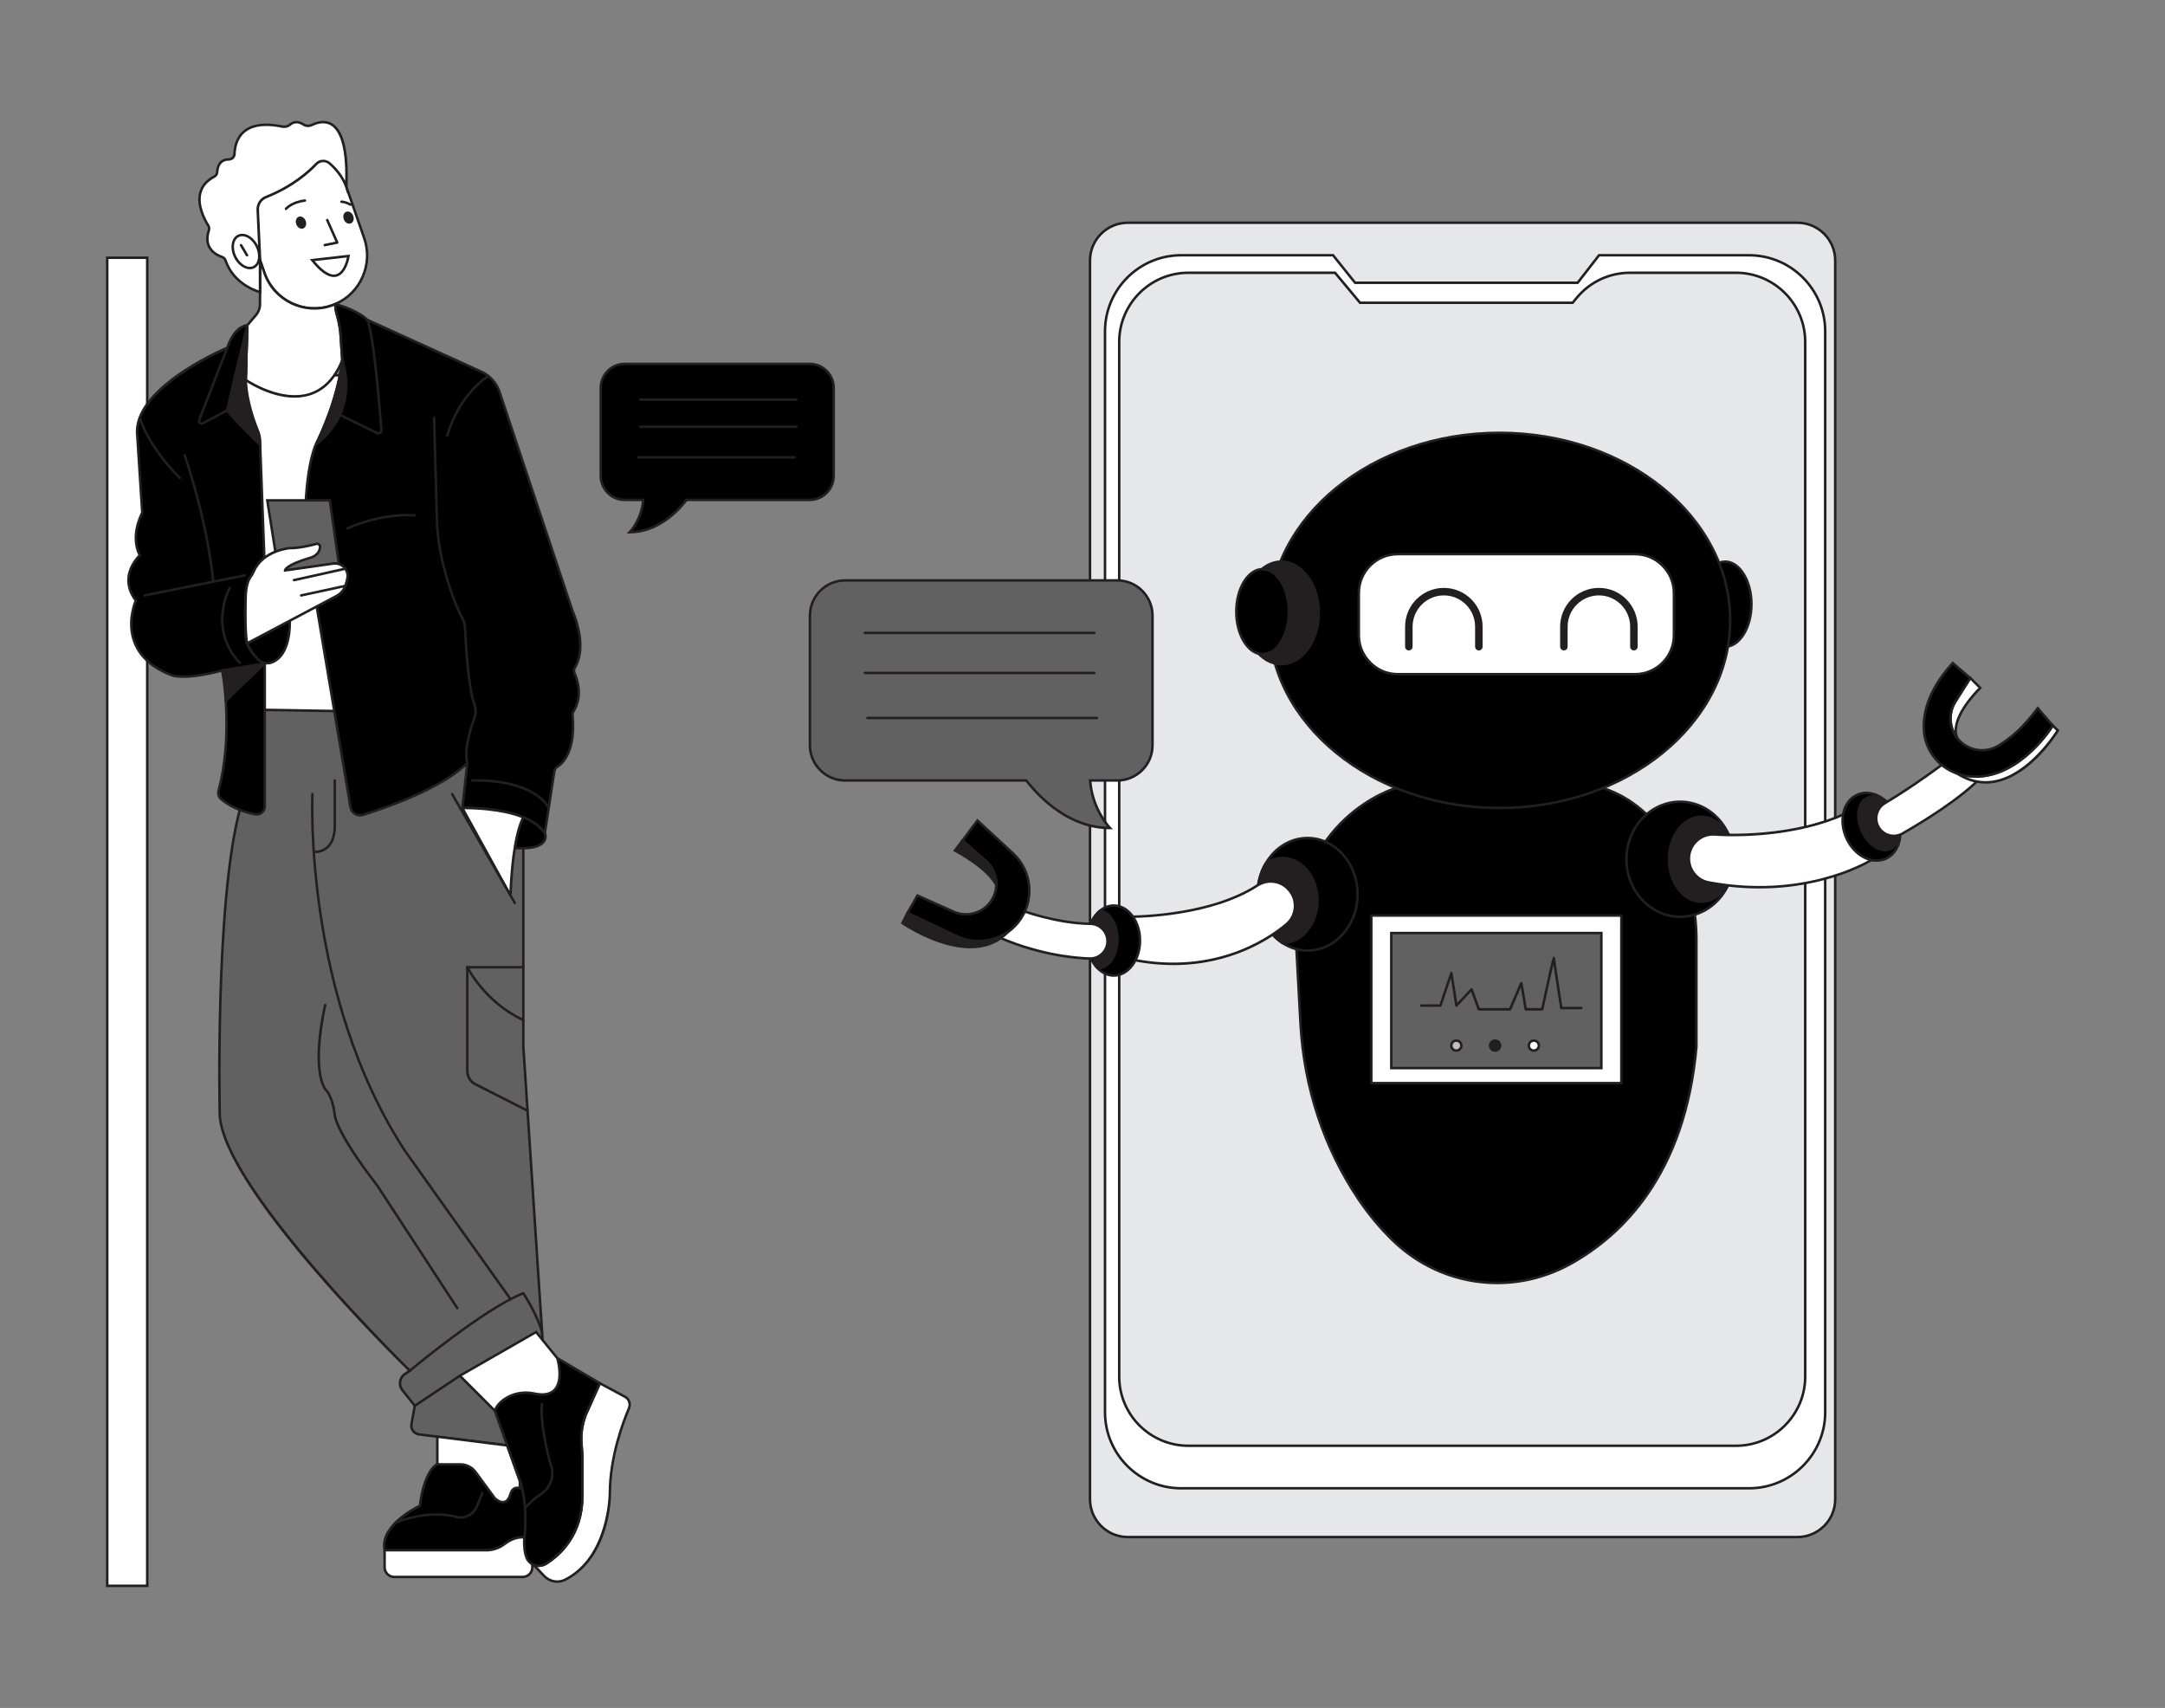 <?xml version="1.0" encoding="UTF-8"?>
<svg xmlns="http://www.w3.org/2000/svg" id="a" width="865.76" height="682.89" viewBox="0 0 865.76 682.89">
	<rect x="0" y="0" width="865.76" height="682.89" fill="#808080" stroke="none"/>
	<g>
		<g>
			<g>
				<rect x="42.88" y="103.06" width="16" height="531" fill="#fff"></rect>
				<path d="M59.38,634.56h-17V102.56h17V634.56Zm-16-1h15V103.56h-15V633.56Z" fill="#231f20"></path>
			</g>
			<g>
				<polygon points="152.88 288.06 96.88 288.06 84.88 150.06 152.88 150.06 152.88 288.06"
				         fill="#fff"></polygon>
				<path d="M153.38,288.56h-56.96l-.04-.46-12.05-138.54h69.04v139Zm-56.04-1h55.04V150.56H85.43l11.91,137Z"
				      fill="#231f20"></path>
			</g>
			<g>
				<path d="M153.8,619.83v6.82c0,2.14,1.73,3.87,3.87,3.87h51.34c2.14,0,3.87-1.73,3.87-3.87v-13.58l-14-2-38,3-7.08,5.77Z"
				      fill="#fff"></path>
				<path d="M209.01,631.02h-51.34c-2.41,0-4.37-1.96-4.37-4.37v-7.05l7.39-6.02,38.21-3.02,14.48,2.07v14.02c0,2.41-1.96,4.37-4.37,4.37Zm-54.71-10.95v6.58c0,1.86,1.51,3.37,3.37,3.37h51.34c1.86,0,3.37-1.51,3.37-3.37v-13.15l-13.52-1.93-37.79,2.98-6.78,5.52Z"
				      fill="#231f20"></path>
			</g>
			<g>
				<path d="M174.88,585.49s-5,1.57-7,16.57c0,0-16.16,7.54-14.08,17.77h40.51c2.7,0,5.32-.87,7.46-2.51,1.88-1.44,4.65-2.92,7.93-2.69l2.18-17.56v-5.33s-8.9-3.75-9.95-4.21c-1.05-.46-17.05-8.01-18.05-8.23-1-.23-9,6.21-9,6.21Z"
				      fill="#000000"></path>
				<path d="M194.31,620.33h-40.92l-.08-.4c-2.02-9.91,11.98-17.16,14.11-18.2,1.91-13.92,6.45-16.36,7.21-16.67,3.73-2.99,8.32-6.49,9.36-6.25,.65,.15,6.1,2.66,14.68,6.66,1.84,.86,3.18,1.48,3.46,1.6,1.05,.46,9.94,4.21,9.94,4.21l.31,.13v5.67l-2.24,18.1-.47-.03c-3.19-.22-5.89,1.28-7.59,2.59-2.2,1.69-4.96,2.61-7.77,2.61Zm-40.09-1h40.09c2.59,0,5.13-.85,7.16-2.41,1.76-1.35,4.5-2.9,7.8-2.82l2.12-17.1v-4.94c-1.58-.66-8.72-3.67-9.65-4.08-.28-.12-1.63-.75-3.48-1.61-4.46-2.08-13.75-6.41-14.48-6.59-.68,.07-4.91,3.16-8.58,6.11l-.16,.09c-.1,.04-4.76,1.88-6.66,16.16l-.04,.27-.25,.12c-.16,.07-15.35,7.29-13.88,16.82Z"
				      fill="#231f20"></path>
			</g>
			<path d="M158.24,609.27c-.19,0-.38-.11-.46-.3-.11-.25,0-.55,.26-.66,.13-.05,12.85-5.44,24.58-2.28,3.08,.83,6.34-.83,7.59-3.85l2.2-5.32c.11-.26,.4-.38,.65-.27,.25,.11,.38,.4,.27,.65l-2.2,5.32c-1.45,3.49-5.22,5.39-8.78,4.43-11.39-3.07-23.8,2.17-23.93,2.23-.06,.03-.13,.04-.2,.04Z"
			      fill="#231f20"></path>
			<g>
				<path d="M95.88,283.65l83,1.41,30.39,37.89v95.38l10.61,161.74-52.28-6.54c-2.02-.25-3.41-2.15-3.05-4.15l1.33-7.32-4.94-6.18c-1.64-2.05-1.17-5.08,1.01-6.54l1.93-1.29s-74-72-76-102c0,0-2-84.47,8-122.23v-40.18Z"
				      fill="#616161"></path>
				<path d="M220.42,580.63l-52.89-6.61c-1.11-.14-2.09-.71-2.76-1.62-.67-.9-.92-2.01-.72-3.12l1.29-7.09-4.8-6c-.87-1.09-1.25-2.5-1.03-3.88,.21-1.38,1-2.61,2.16-3.38l1.42-.94c-6.72-6.58-73.78-72.92-75.71-101.89-.02-.87-1.89-84.9,8-122.33v-40.62l83.74,1.42,.15,.18,30.5,38.02v95.55l10.65,162.31ZM96.38,284.16l-.02,39.8c-9.87,37.26-8,121.25-7.98,122.09,1.96,29.45,75.11,100.93,75.85,101.65l.44,.43-2.44,1.63c-.94,.63-1.55,1.59-1.73,2.71-.17,1.12,.12,2.22,.83,3.1l5.08,6.36-1.37,7.54c-.15,.83,.04,1.66,.54,2.34,.5,.68,1.24,1.11,2.07,1.22l51.69,6.46-10.57-161.13v-95.23s-30.14-37.57-30.14-37.57l-82.26-1.4Z"
				      fill="#231f20"></path>
			</g>
			<path d="M163.88,548.56c-.14,0-.28-.06-.38-.18-.18-.21-.15-.53,.06-.7,.3-.25,30.03-25.07,45.53-31.06,.21-.08,.46,0,.59,.19,.05,.08,5.45,8.15,7.56,15.63,.08,.27-.08,.54-.35,.62-.26,.08-.54-.08-.62-.35-1.83-6.47-6.18-13.42-7.21-15.01-15.45,6.18-44.58,30.49-44.88,30.74-.09,.08-.21,.12-.32,.12Z"
			      fill="#231f20"></path>
			<g>
				<path d="M249.9,558.46c1.65,.89,2.35,2.89,1.61,4.61-2.52,5.9-7.64,19.66-7.64,33.99,0,.19-.03,25.43-17.83,34.53-2.82,1.44-6.26,.84-8.44-1.46l-4.26-4.5c1.57,.65,3.46,.56,5.04-.43,5.24-3.3,14.49-11.37,14.49-27.14v-14.12c0-2.03-.13-4.07-.32-6.09-.28-2.93-.28-8.36,2.39-13.79l4.93-11,10.02,5.4Z"
				      fill="#fff"></path>
				<path d="M222.83,632.87c-2.06,0-4.1-.83-5.58-2.39l-5.88-6.2,2.17,.9c1.49,.62,3.21,.47,4.58-.39,5.32-3.35,14.26-11.28,14.26-26.72v-14.12c0-1.83-.1-3.8-.32-6.04-.27-2.85-.31-8.46,2.44-14.06l5.14-11.48,10.5,5.65c1.89,1.02,2.68,3.27,1.83,5.25-2.28,5.35-7.59,19.36-7.59,33.79,0,1.05-.21,25.82-18.1,34.98-1.09,.56-2.27,.83-3.45,.83Zm-7.95-6.34l3.1,3.27c2.02,2.13,5.25,2.69,7.85,1.36,17.35-8.88,17.56-33.83,17.56-34.09,0-14.62,5.37-28.78,7.67-34.19,.64-1.5,.04-3.21-1.39-3.98l-9.55-5.14-4.71,10.51c-2.65,5.4-2.61,10.8-2.35,13.54,.22,2.27,.32,4.28,.32,6.14v14.12c0,15.91-9.22,24.1-14.72,27.56-1.14,.71-2.47,1.02-3.78,.9Z"
				      fill="#231f20"></path>
			</g>
			<path d="M204.16,519.95c-.16,0-.31-.07-.41-.21l-42.28-59.39c-40.63-62.43-37.06-142.09-37.02-142.89,.01-.28,.23-.49,.52-.47,.28,.01,.49,.25,.47,.52-.04,.79-3.59,80.14,36.85,142.27l42.27,59.37c.16,.23,.11,.54-.12,.7-.09,.06-.19,.09-.29,.09Z"
			      fill="#231f20"></path>
			<path d="M126.4,341.07c-.11,0-.17,0-.19,0-.28-.02-.48-.25-.47-.53,.02-.27,.25-.49,.53-.47,.03,0,2.42,.12,4.39-1.74,1.8-1.7,2.72-4.48,2.72-8.26v-18.03c0-.28,.22-.5,.5-.5s.5,.22,.5,.5v18.03c0,4.08-1.03,7.11-3.05,9.01-1.98,1.85-4.26,2-4.94,2Z"
			      fill="#231f20"></path>
			<path d="M210.88,444.56c-.08,0-.15-.02-.23-.05l-20.77-10.56c-2.16-1.1-3.5-3.29-3.5-5.71v-41.53c0-.28,.22-.5,.5-.5h22.39c.28,0,.5,.22,.5,.5s-.22,.5-.5,.5h-21.89v41.03c0,2.05,1.13,3.89,2.96,4.82l20.77,10.56c.25,.13,.34,.43,.22,.67-.09,.17-.26,.27-.45,.27Z"
			      fill="#231f20"></path>
			<path d="M209.27,408.35c-.07,0-.14-.01-.21-.05-15.59-7.21-22.56-21.24-22.63-21.38-.12-.25-.02-.55,.23-.67,.25-.12,.55-.02,.67,.23,.07,.14,6.9,13.86,22.15,20.91,.25,.12,.36,.41,.24,.66-.08,.18-.27,.29-.45,.29Z"
			      fill="#231f20"></path>
			<path d="M182.88,523.56c-.16,0-.32-.08-.42-.23l-32-49c-16.89-21.85-17.08-28.23-17.08-28.49-.95-7.77-3.59-9.86-3.62-9.89-.05-.04-.09-.09-.13-.14-5.86-9.57-.3-33.1-.06-34.09,.07-.27,.32-.44,.6-.37,.27,.06,.43,.33,.37,.6-.06,.24-5.68,24-.1,33.26,.51,.43,3.01,2.93,3.94,10.56,0,.12,.34,6.54,16.9,27.97l32.02,49.03c.15,.23,.09,.54-.15,.69-.08,.06-.18,.08-.27,.08Z"
			      fill="#231f20"></path>
			<path d="M165.88,562.56c-.16,0-.32-.08-.42-.22-.15-.23-.09-.54,.14-.69l18-12c.23-.15,.54-.09,.69,.14,.15,.23,.09,.54-.14,.69l-18,12c-.08,.06-.18,.08-.28,.08Z"
			      fill="#231f20"></path>
			<g>
				<path d="M174.88,574.44v11.06h9.18c2.42,0,4.7,1.15,6.13,3.1l7.68,10.47s4.56,4.45,6.28-1.77c0,0,.72-3.23,3.72-2.23v-3l-5.05-14.13-27.95-3.49Z"
				      fill="#fff"></path>
				<path d="M201.11,601.1c-1.83,0-3.5-1.61-3.58-1.68l-7.74-10.53c-1.33-1.82-3.47-2.9-5.73-2.9h-9.68v-12.12l28.82,3.6,5.18,14.59v3.69l-.66-.22c-.72-.24-1.34-.22-1.84,.06-.93,.52-1.23,1.79-1.24,1.8-.57,2.06-1.5,3.26-2.78,3.61-.25,.07-.51,.1-.76,.1Zm-2.83-2.34s1.8,1.69,3.33,1.27c.91-.25,1.6-1.22,2.07-2.88,0-.04,.39-1.68,1.71-2.42,.59-.33,1.26-.44,2-.31v-2.27l-4.91-13.76-27.09-3.39v9.99h8.68c2.57,0,5.01,1.24,6.53,3.31l7.68,10.46h0Z"
				      fill="#231f20"></path>
			</g>
			<g>
				<path d="M134.1,121.57c-.48,.22-.97,.41-1.47,.58-11.02,3.82-23.05-2.01-26.88-13.03l-1.77-5.1-3.68-10.57-1.74-5.01c-3.83-11.02,2-23.06,13.02-26.89,2.29-.8,4.63-1.18,6.93-1.18,8.75,0,16.93,5.48,19.96,14.21l7.19,20.68c3.66,10.52-1.5,21.97-11.56,26.31Z"
				      fill="#fff"></path>
				<path d="M125.73,123.82c-8.96,0-17.35-5.61-20.46-14.53l-7.19-20.68c-3.91-11.26,2.06-23.61,13.33-27.53,2.29-.8,4.68-1.21,7.09-1.21,9.2,0,17.41,5.85,20.43,14.55l7.19,20.68c3.7,10.64-1.49,22.47-11.83,26.93-.47,.22-.97,.41-1.51,.6-2.33,.81-4.72,1.19-7.06,1.19Zm-7.22-62.95c-2.3,0-4.58,.39-6.77,1.15-10.74,3.73-16.45,15.51-12.71,26.25l7.19,20.68c3.73,10.74,15.51,16.45,26.24,12.72,.52-.18,.98-.36,1.43-.56h0c9.86-4.26,14.82-15.54,11.29-25.69l-7.19-20.68c-2.88-8.3-10.71-13.87-19.49-13.87Z"
				      fill="#231f20"></path>
			</g>
			<g>
				<path d="M136.88,144.06c-11,27-38.62,7.84-38.62,7.84l.62-21.84,3.45-4.04c1.06-1.24,1.65-2.83,1.65-4.46v-17.53l1.77,5.1c3.83,11.02,15.86,16.85,26.88,13.03,.5-.17,.99-.36,1.47-.58,.1,1.97,.45,3.65,.82,4.92,.65,2.23,1.09,4.51,1.25,6.83l.72,10.74Z"
				      fill="#fff"></path>
				<path d="M117.79,159.01c-10.03,0-19.35-6.37-19.82-6.69l-.22-.15,.63-22.29,3.57-4.18c.98-1.15,1.53-2.62,1.53-4.14v-20.5l2.74,7.9c3.73,10.74,15.51,16.45,26.24,12.72,.52-.18,.98-.36,1.43-.56l.67-.31,.04,.74c.08,1.64,.35,3.25,.8,4.8,.7,2.43,1.12,4.7,1.27,6.93l.72,10.86-.04,.11c-3.04,7.46-7.63,12.14-13.64,13.93-1.96,.58-3.95,.83-5.91,.83Zm-19.02-7.37c1.79,1.17,13.98,8.76,24.65,5.58,5.68-1.69,10.03-6.14,12.95-13.24l-.71-10.63c-.14-2.16-.55-4.36-1.23-6.72-.41-1.4-.67-2.85-.79-4.32-.27,.11-.56,.21-.86,.32-11.26,3.9-23.6-2.08-27.51-13.34l-.8-2.3v14.57c0,1.75-.63,3.46-1.77,4.79l-3.34,3.91-.61,21.39Z"
				      fill="#231f20"></path>
			</g>
			<g>
				<path d="M98.88,130.06s-5,0-8,9c0,0-38,16-36,35l2,31s-5,9-1,17c0,0-9.1,8.15-1.55,18.07,0,0-9.45,20.93,14.55,29.93,0,0,5,2,20-2,0,0,4.75,24.7-1.49,48.18-.31,1.18,.04,2.45,.98,3.23,2.16,1.81,6.69,4.86,13.84,6.13,1.92,.34,3.67-1.16,3.67-3.11v-57.21s-8.24-4.07-7.62-12.64c0,0-1.38-20.57,2.62-22.57l5-2-1.88-50.79c-.07-2.02-.53-4-1.33-5.85-1.78-4.15-4.86-12.47-4.41-19.52l.62-21.84Z"
				      fill="#000000"></path>
				<path d="M102.75,326.15c-.21,0-.42-.02-.63-.06-7.31-1.3-11.95-4.47-14.07-6.24-1.06-.89-1.51-2.36-1.14-3.74,5.64-21.22,2.21-43.72,1.58-47.43-14.58,3.81-19.58,1.92-19.79,1.84-7.66-2.87-12.76-7.26-15.16-13.03-3.29-7.9-.42-15.72,.22-17.3-6.68-9.06,.04-16.74,1.52-18.25-3.58-7.62,.48-15.83,1.1-17.01l-1.99-30.86c-1.96-18.6,32.75-33.97,36.1-35.4,3.09-9.02,8.19-9.13,8.4-9.13h.51l-.63,22.35c-.44,6.92,2.55,15.07,4.37,19.31,.83,1.94,1.29,3.97,1.37,6.03l1.89,51.14-5.33,2.13c-2.68,1.34-2.85,13.94-2.31,22.07-.59,8.2,7.26,12.19,7.34,12.23l.28,.14v57.52c0,1.09-.48,2.11-1.31,2.81-.66,.55-1.48,.85-2.32,.85Zm-13.48-58.71l.1,.53c.05,.25,4.7,25.09-1.5,48.4-.27,1.01,.05,2.08,.82,2.72,2.04,1.71,6.52,4.76,13.6,6.02,.75,.13,1.53-.07,2.13-.57,.61-.51,.96-1.25,.96-2.04v-56.91c-1.47-.83-8.19-5.09-7.62-12.98-.14-2.07-1.28-20.89,2.9-22.98l4.71-1.89-1.87-50.44c-.07-1.94-.5-3.85-1.29-5.67-1.85-4.32-4.9-12.64-4.45-19.75l.6-21.23c-1.3,.31-4.74,1.76-7.01,8.58l-.07,.21-.21,.09c-.38,.16-37.64,16.07-35.7,34.49l2.01,31.17-.07,.13c-.05,.09-4.82,8.87-.99,16.53l.17,.34-.28,.25c-.36,.32-8.66,7.96-1.49,17.4l.18,.24-.12,.27c-.04,.08-3.76,8.54-.33,16.79,2.29,5.5,7.2,9.69,14.6,12.47,.06,.02,5.12,1.87,19.7-2.01l.52-.14Z"
				      fill="#231f20"></path>
			</g>
			<g>
				<path d="M98.88,130.23s-.03-.03-.03,0c-.59,2.43-7.96,32.89-7.96,33.85s13.1,13.79,13.1,13.79l-.05-1.97c-.03-1.14-.26-2.28-.7-3.33-1.42-3.44-4.67-12.19-4.97-20.65l.62-21.68Z"
				      fill="#231f20"></path>
				<path d="M104.51,179.07l-.88-.86c-6.04-5.9-13.25-13.14-13.25-14.14s6.1-26.24,7.98-33.96l.1-.43,.9,.09,.02,.48-.62,21.68c.29,8.36,3.55,17.08,4.93,20.44,.46,1.11,.71,2.29,.74,3.51l.08,3.2Zm-13.12-15.05c.53,1.1,7.31,7.95,12.06,12.61l-.02-.73c-.03-1.1-.25-2.16-.66-3.16-1.41-3.41-4.71-12.27-5.01-20.82l.49-17.11c-2.76,11.45-6.67,27.78-6.86,29.2Z"
				      fill="#231f20"></path>
			</g>
			<path d="M80.65,169.84c-.38,0-.75-.14-1.04-.4-.5-.44-.66-1.13-.42-1.75l11.23-28.81c.1-.26,.39-.39,.65-.28,.26,.1,.38,.39,.28,.65l-11.23,28.81c-.13,.35,.08,.58,.15,.64,.07,.06,.32,.25,.65,.08l9.72-5.15c.24-.13,.55-.04,.68,.21,.13,.24,.04,.55-.21,.68l-9.72,5.15c-.24,.12-.49,.19-.74,.19Z"
			      fill="#231f20"></path>
			<path d="M71.88,191.56c-.13,0-.26-.05-.35-.15-12.94-12.94-16.1-24.11-16.13-24.22-.07-.27,.08-.54,.35-.61,.27-.07,.54,.08,.61,.35,.03,.11,3.13,11.04,15.87,23.78,.2,.2,.2,.51,0,.71-.1,.1-.23,.15-.35,.15Z"
			      fill="#231f20"></path>
			<path d="M85.23,232.45c-.25,0-.47-.19-.5-.45-2.61-24.76-11.24-49.53-11.32-49.78-.09-.26,.05-.55,.31-.64,.27-.09,.55,.05,.64,.31,.09,.25,8.75,25.12,11.37,50,.03,.27-.17,.52-.44,.55-.02,0-.04,0-.05,0Z"
			      fill="#231f20"></path>
			<path d="M57.88,238.56c-.23,0-.44-.16-.49-.4-.05-.27,.12-.53,.39-.59l40-8c.26-.06,.53,.12,.59,.39,.05,.27-.12,.53-.39,.59l-40,8s-.07,0-.1,0Z"
			      fill="#231f20"></path>
			<path d="M95.88,265.56c-.13,0-.27-.05-.37-.16-13.1-14.1-4.16-30.42-4.07-30.59,.13-.24,.44-.33,.68-.19,.24,.14,.33,.44,.19,.68-.09,.16-8.66,15.85,3.93,29.41,.19,.2,.18,.52-.03,.71-.1,.09-.22,.13-.34,.13Z"
			      fill="#231f20"></path>
			<g>
				<path d="M105.36,265.36l-16.48,2.7s1.81,8.18,1.42,12.07c0,.03,.03,.04,.05,.02l15.15-14.51c.12-.11,.02-.31-.14-.28Z"
				      fill="#231f20"></path>
				<path d="M90.45,280.75l-.65-.29v-.37c.39-3.78-1.39-11.85-1.4-11.93l-.11-.52,17-2.79c.28-.04,.57,.1,.7,.36,.13,.26,.08,.57-.13,.78l-15.39,14.75Zm-.97-12.28c.35,1.67,1.4,6.97,1.38,10.51l13.51-12.95-14.89,2.44Z"
				      fill="#231f20"></path>
			</g>
			<g>
				<path d="M115.88,248.06s.77,13.93-7.32,16.82c-1.86,.66-3.95,.13-5.35-1.26-1.27-1.26-2.91-3.3-4.39-6.39l17.06-9.17Z"
				      fill="#000000"></path>
				<path d="M106.91,265.67c-1.48,0-2.95-.59-4.06-1.69-1.19-1.18-2.94-3.28-4.49-6.53l-.21-.43,18.18-9.76,.04,.79c.03,.58,.69,14.33-7.66,17.32-.59,.21-1.2,.31-1.82,.31Zm-7.43-8.22c1.43,2.88,3,4.75,4.08,5.83,1.29,1.28,3.19,1.73,4.83,1.14,6.56-2.35,7.02-12.57,7.01-15.52l-15.92,8.55Z"
				      fill="#231f20"></path>
			</g>
			<g>
				<path d="M134.7,121.74c-.3-.09-.61,.14-.6,.46,.02,.87,.16,2.53,.82,4.3,0,0,.96,3.57,1.25,6.83l.72,10.74s-1.29,15.57-10.64,33.79c0,0-4.88,10.21-4.12,37.71l18.04,107.19c.39,2.31,2.72,3.75,4.96,3.05,9.22-2.87,31.1-10.42,41.4-20.38,.13-.12,.33-.02,.31,.16l-1.94,17.47s0,.01,0,.01c.36-.01,25.05-.92,33,10l3.8-24.71c.11-.74,.55-1.39,1.19-1.8,2.23-1.4,7.38-6.24,6.1-20.57-.05-.55,.08-1.11,.38-1.58,1.16-1.79,3.85-7.2,.41-15.28-.32-.75-.27-1.61,.16-2.3,1.53-2.45,4.42-9.5-1.04-22.77l-29.13-87.39c-1.19-3.57-3.82-6.49-7.25-8.05l-45.66-20.77s-3.36-3.6-12.14-6.11Z"
				      fill="#000000"></path>
				<path d="M218.19,334.34l-.71-.98c-7.72-10.61-31.56-9.83-32.57-9.79h-.25s-.31-.36-.31-.36l.04-.24,1.84-16.58c-10.65,9.77-32.11,17.15-40.97,19.91-1.2,.37-2.5,.21-3.58-.45-1.08-.66-1.81-1.75-2.02-3l-18.04-107.19c-.76-27.38,3.96-37.59,4.16-38.01,9.21-17.92,10.58-33.46,10.6-33.61l-.72-10.67c-.28-3.16-1.22-6.69-1.23-6.73-.68-1.8-.82-3.54-.84-4.41,0-.31,.13-.59,.38-.78,.24-.19,.57-.25,.87-.17h0c8.22,2.35,11.74,5.62,12.29,6.17l45.58,20.73c3.54,1.61,6.28,4.66,7.51,8.35l29.13,87.39c5.55,13.47,2.54,20.71,.99,23.19-.34,.54-.39,1.23-.13,1.84,3.5,8.22,.85,13.75-.45,15.75-.23,.36-.34,.81-.3,1.26,1.29,14.57-4,19.56-6.33,21.03-.52,.33-.87,.85-.96,1.45l-3.99,25.91Zm-31.58-11.8c5.67,0,23.54,.71,30.95,9.32l3.63-23.58c.14-.88,.65-1.66,1.42-2.14,2.18-1.37,7.12-6.07,5.87-20.1-.06-.68,.1-1.35,.46-1.89,1.21-1.86,3.68-7.04,.37-14.81-.39-.91-.31-1.94,.2-2.76,1.47-2.35,4.3-9.24-1.08-22.31l-29.14-87.43c-1.14-3.43-3.69-6.26-6.98-7.76l-45.75-20.81-.07-.07s-3.4-3.53-11.89-5.96c.03,.78,.17,2.39,.8,4.09,.05,.19,.99,3.7,1.28,6.96l.72,10.75c-.01,.23-1.4,15.95-10.7,34.05-.04,.09-4.81,10.46-4.06,37.47l18.03,107.12c.16,.96,.73,1.81,1.56,2.31,.83,.51,1.83,.63,2.76,.35,8.97-2.79,30.95-10.35,41.2-20.27,.21-.2,.51-.25,.78-.12,.26,.13,.41,.4,.38,.69l-1.88,16.91c.29,0,.69-.01,1.17-.01Zm-52.05-200.32h0Z"
				      fill="#231f20"></path>
			</g>
			<path d="M178.88,174.56s-.09,0-.14-.02c-.27-.08-.42-.36-.34-.62,5-16.99,16.53-23.95,16.65-24.02,.24-.14,.54-.06,.68,.18,.14,.24,.06,.54-.18,.68-.11,.07-11.32,6.85-16.2,23.44-.06,.22-.26,.36-.48,.36Z"
			      fill="#231f20"></path>
			<g>
				<path d="M136.88,144.06s7.51,19.04-9.91,33.2c-.17,.14-.42-.05-.32-.25,1.74-3.58,8.49-18.19,10.23-32.95Z"
				      fill="#231f20"></path>
				<path d="M126.84,177.81c-.16,0-.31-.05-.44-.16-.26-.21-.34-.56-.2-.86,1.96-4.02,8.48-18.27,10.18-32.79l.23-1.98,.73,1.85c.08,.19,7.44,19.55-10.06,33.77-.13,.11-.29,.16-.45,.16Zm10.22-31.37c-1.91,12.63-7.07,24.64-9.38,29.57,12.37-10.84,10.66-24.35,9.38-29.57Z"
				      fill="#231f20"></path>
			</g>
			<path d="M151.3,173.76c-.26,0-.51-.06-.76-.18l-14.82-7.23c-.25-.12-.35-.42-.23-.67,.12-.25,.42-.35,.67-.23l14.82,7.23c.24,.11,.5,.1,.72-.05,.22-.15,.33-.38,.31-.64-1.42-18.7-3.64-40.05-5.62-43.92-.13-.25-.03-.55,.22-.67,.25-.12,.55-.03,.67,.22,2.57,5.03,5.03,35.18,5.73,44.3,.05,.62-.23,1.2-.74,1.54-.29,.2-.63,.3-.96,.3Z"
			      fill="#231f20"></path>
			<path d="M139,211.76c-.19,0-.36-.1-.45-.28-.12-.25-.02-.55,.23-.67,.13-.06,13.17-6.24,27.13-5.24,.28,.02,.48,.26,.46,.53-.02,.28-.28,.49-.53,.46-13.71-.98-26.5,5.08-26.62,5.15-.07,.03-.14,.05-.22,.05Z"
			      fill="#231f20"></path>
			<path d="M186.88,305.56c-.22,0-.42-.14-.48-.36-1.46-5.11,1.17-13.71,2.87-18.38,.56-1.54,.55-3.28-.02-4.9-2.58-7.3-3.56-25.66-3.8-31.12-.05-1.03-.33-2.05-.85-3.03-4.12-7.8-6.81-17.34-8.34-23.97-1.22-5.28-1.91-10.74-2.06-16.23l-1.11-40.49c0-.28,.21-.51,.49-.51,.33,0,.51,.21,.51,.49l1.11,40.49c.15,5.42,.83,10.82,2.04,16.03,1.51,6.57,4.17,16.02,8.25,23.73,.59,1.11,.91,2.27,.96,3.45,.24,5.42,1.21,23.66,3.75,30.83,.65,1.84,.66,3.82,.01,5.58-1.66,4.56-4.23,12.92-2.85,17.76,.08,.27-.08,.54-.34,.62-.05,.01-.09,.02-.14,.02Z"
			      fill="#231f20"></path>
			<path d="M219.44,323.45c-.17,0-.33-.08-.43-.24-7.2-11.72-29.87-10.66-30.1-10.65-.28,.01-.51-.2-.53-.47-.01-.28,.2-.51,.47-.53,.95-.05,23.49-1.1,31.01,11.13,.14,.24,.07,.54-.16,.69-.08,.05-.17,.07-.26,.07Z"
			      fill="#231f20"></path>
			<g>
				<path d="M217.88,333.06s3,7-12,6c0,0,.79-8.47,3.39-12.23,0,0,4.61,1.23,8.61,6.23Z"
				      fill="#000000"></path>
				<path d="M208.65,339.66c-.88,0-1.81-.03-2.8-.1l-.51-.03,.05-.51c.03-.35,.83-8.64,3.48-12.47l.2-.29,.34,.09c.2,.05,4.81,1.33,8.87,6.4l.07,.12c.04,.08,.85,2.05-.45,3.89-1.37,1.93-4.47,2.9-9.24,2.9Zm-2.22-1.06c7.07,.39,9.69-1.08,10.63-2.4,.89-1.24,.48-2.58,.38-2.88-3.21-3.99-6.85-5.5-7.96-5.89-1.99,3.2-2.84,9.36-3.05,11.17Z"
				      fill="#231f20"></path>
			</g>
			<g>
				<path d="M185.16,323.58l18.78,34.09c.06,.11,.23,.07,.23-.05,.1-3.2,.88-22.75,5.1-30.79,0,0-7.22-3.68-23.8-3.76-.26,0-.44,.28-.31,.51Z"
				      fill="#fff"></path>
				<path d="M204.04,358.23c-.22,0-.43-.12-.54-.32l-18.78-34.09c-.14-.26-.14-.58,.02-.84,.15-.26,.44-.42,.74-.42h0c16.51,.09,23.72,3.67,24.02,3.82l.45,.23-.24,.45c-4.14,7.87-4.93,26.85-5.04,30.57,0,.28-.2,.52-.48,.59-.05,.01-.1,.02-.15,.02Zm.33-.81h0s0,0,0,0Zm-18.65-33.86l17.99,32.67c.23-5.63,1.21-21.61,4.87-29.16-1.81-.76-9.06-3.4-22.86-3.51Zm-.13-.23h0s0,0,0,0Z"
				      fill="#231f20"></path>
			</g>
			<g>
				<path d="M103.98,116.77s-10.38-2.53-13.78-12.64c-.22-.65-.74-1.15-1.39-1.37-2.36-.82-7.63-3.51-5.29-10.71,.21-.64,.11-1.33-.25-1.9-2.03-3.22-7.86-14.13,2.37-19.5,.7-.37,1.18-1.06,1.21-1.85,.09-1.84,.79-5.04,4.64-5.06,1.22,0,2.24-.95,2.28-2.16,.15-4.75,2.45-14.35,19.03-10.99,1.1,.22,2.28,0,3.14-.72,1.07-.9,2.93-1.73,5.4-.09,1.01,.67,2.31,.71,3.4,.18,4.4-2.14,14.99-4.36,13.72,24.62,0,0-1.51-4.85-6.73-9.32-1.56-1.33-3.89-1.19-5.29,.3-3.1,3.3-9.59,9.07-20.1,13.24-2.08,.83-3.39,2.9-3.29,5.14l.92,20.09v12.75Z"
				      fill="#fff"></path>
				<path d="M104.48,117.41l-.62-.15c-.11-.03-10.69-2.72-14.13-12.97-.17-.49-.56-.88-1.08-1.06-2.51-.87-8.08-3.73-5.6-11.33,.16-.49,.09-1.03-.2-1.48-1.44-2.29-4.65-8.2-3.21-13.53,.76-2.82,2.7-5.07,5.77-6.68,.56-.29,.92-.84,.95-1.43,.17-3.5,2.04-5.52,5.14-5.54,.97,0,1.75-.74,1.78-1.68,.09-2.89,.91-6.89,4.26-9.53,3.37-2.66,8.54-3.31,15.37-1.93,1.01,.2,2.02-.03,2.72-.61,1.02-.86,3.16-2.01,6-.12,.84,.56,1.95,.61,2.91,.15,2.27-1.1,5.59-2,8.57-.04,4.5,2.95,6.47,11.41,5.88,25.14l-.12,2.85-.85-2.72s-1.54-4.77-6.58-9.09c-1.35-1.16-3.38-1.04-4.6,.26-2.98,3.17-9.57,9.11-20.28,13.36-1.87,.74-3.07,2.61-2.97,4.65l.92,20.09v13.41Zm2.01-67.02c-3.51,0-6.3,.81-8.34,2.42-3.05,2.41-3.79,6.11-3.88,8.78-.05,1.48-1.27,2.64-2.78,2.65-3.24,.02-4.04,2.51-4.14,4.59-.04,.94-.61,1.81-1.48,2.27-2.81,1.48-4.59,3.51-5.27,6.05-1.33,4.95,1.72,10.56,3.09,12.74,.44,.71,.55,1.55,.3,2.32-2.12,6.52,2.21,9.11,4.98,10.08,.82,.28,1.44,.9,1.7,1.69,2.79,8.31,10.55,11.4,12.8,12.13v-12.08l-.92-20.06c-.11-2.46,1.33-4.73,3.6-5.63,10.53-4.18,17-10.01,19.92-13.12,1.59-1.69,4.22-1.84,5.98-.34,3.2,2.74,5.03,5.59,5.98,7.46,.35-14.93-2.76-20.24-5.5-22.04-2.58-1.7-5.55-.88-7.58,.11-1.28,.62-2.77,.54-3.9-.21-1.76-1.17-3.37-1.15-4.81,.05-.94,.79-2.24,1.1-3.56,.83-2.27-.46-4.34-.69-6.21-.69Z"
				      fill="#231f20"></path>
			</g>
			<g>
				<ellipse cx="98.38" cy="100.56" rx="4.83" ry="6.97" transform="translate(-34.22 53.56) rotate(-26.11)"
				         fill="#fff"></ellipse>
				<path d="M99.91,107.67c-2.32,0-4.88-1.84-6.32-4.76-1.81-3.7-1.14-7.76,1.5-9.05,2.64-1.3,6.26,.67,8.07,4.36h0c1.81,3.7,1.14,7.76-1.5,9.05-.55,.27-1.14,.4-1.76,.4Zm-3.03-13.22c-.47,0-.93,.1-1.35,.3-2.14,1.05-2.61,4.51-1.04,7.72,1.57,3.21,4.59,4.96,6.73,3.91,2.14-1.05,2.61-4.51,1.04-7.72-1.26-2.57-3.46-4.21-5.39-4.21Z"
				      fill="#231f20"></path>
			</g>
			<g>
				<polygon points="106.88 200.06 112.73 237.15 136.88 235.06 131.88 200.06 106.88 200.06"
				         fill="#616161"></polygon>
				<path d="M112.31,237.68l-.07-.46-5.94-37.66h26.02l5.14,35.95-25.14,2.17Zm-4.85-37.12l5.69,36.04,23.16-2-4.86-34.05h-23.98Z"
				      fill="#231f20"></path>
			</g>
			<path d="M205.88,361.56c-.17,0-.34-.09-.43-.25l-25.08-43.57c-.14-.24-.05-.54,.18-.68,.24-.14,.54-.06,.68,.18l25.08,43.57c.14,.24,.05,.54-.18,.68-.08,.05-.16,.07-.25,.07Z"
			      fill="#231f20"></path>
			<g>
				<path d="M98.82,257.23l35.8-18.97c1.61-.86,2.85-2.28,3.46-4,.34-.95,.66-2.05,.85-3.17,.56-3.33-2.33-6.23-5.67-5.76l-19.27,2.73s-.11-2,9.89-5c0,0,3.91-.78,4.12-4.43,.05-.79-.72-1.39-1.49-1.18-2.28,.62-6.96,1.76-10.62,1.69,0,0-10.74,.82-14.45,9.35-.36,.82-.82,1.59-1.35,2.31-.69,.94-1.61,2.97-1.84,7.25,0,0-.51,14.33,.56,19.17Z"
				      fill="#fff"></path>
				<path d="M98.47,257.98l-.14-.64c-1.07-4.84-.59-18.7-.57-19.29,.24-4.35,1.19-6.5,1.94-7.53,.54-.73,.97-1.48,1.29-2.22,3.79-8.71,14.42-9.61,14.87-9.65,3.6,.05,8.14-1.03,10.52-1.68,.52-.14,1.08-.02,1.51,.32,.42,.34,.64,.84,.61,1.37-.23,3.98-4.48,4.88-4.52,4.89-5.7,1.71-7.98,3.08-8.9,3.85l18.11-2.57c1.77-.25,3.51,.34,4.76,1.63,1.23,1.27,1.77,2.98,1.48,4.71-.17,1.01-.47,2.11-.88,3.25-.66,1.84-1.97,3.36-3.7,4.28l-36.39,19.28Zm17.42-38.33c-.06,0-10.44,.9-13.98,9.05-.35,.81-.82,1.62-1.4,2.41-.55,.76-1.52,2.67-1.75,6.98,0,.13-.45,13.13,.42,18.38l35.21-18.65c1.51-.8,2.65-2.12,3.22-3.73,.39-1.09,.67-2.13,.83-3.08,.24-1.41-.2-2.81-1.21-3.85-1.03-1.05-2.45-1.54-3.9-1.33l-19.81,2.81-.03-.54c-.03-.56,.62-2.62,10.24-5.51,.19-.04,3.58-.77,3.77-3.98,.01-.21-.08-.4-.24-.54-.18-.14-.4-.19-.61-.13-2.44,.67-7.07,1.77-10.76,1.71Z"
				      fill="#231f20"></path>
			</g>
			<path d="M117.57,232.45c-.23,0-.44-.16-.49-.39-.06-.27,.11-.54,.38-.6l20.5-4.56c.27-.06,.54,.11,.6,.38,.06,.27-.11,.54-.38,.6l-20.5,4.56s-.07,.01-.11,.01Z"
			      fill="#231f20"></path>
			<path d="M120.43,238.56c-.23,0-.44-.16-.49-.39-.06-.27,.11-.54,.38-.59l17.65-3.81c.27-.06,.54,.11,.59,.38,.06,.27-.11,.54-.38,.59l-17.65,3.81s-.07,.01-.11,.01Z"
			      fill="#231f20"></path>
			<g>
				<path d="M234.95,564.06c-2.78,5.67-2.66,11.33-2.35,14.16,.21,1.93,.28,3.87,.28,5.81v14.03c0,15.77-9.25,23.84-14.49,27.14-1.58,.99-3.47,1.08-5.04,.43-1.24-.52-2.28-1.5-2.8-2.87-1.59-4.17-.67-9.7-.67-9.7,1-14-2-21-2-21l-10-28-2-12,27-9,17,10-4.93,11Z"
				      fill="#000000"></path>
				<path d="M215.45,626.55c-.78,0-1.55-.15-2.29-.45-1.44-.6-2.53-1.72-3.08-3.15-1.62-4.25-.73-9.73-.7-9.96,.97-13.64-1.94-20.65-1.97-20.72l-10.01-28.03-2.09-12.51,27.62-9.21,17.58,10.34-5.12,11.42c-2.72,5.55-2.61,11.08-2.3,13.89,.19,1.75,.28,3.67,.28,5.86v14.03c0,15.91-9.22,24.1-14.72,27.56-.98,.61-2.09,.92-3.21,.92Zm-19-74.15l1.93,11.58,9.98,27.91c.11,.26,3.03,7.24,2.03,21.2-.01,.1-.88,5.5,.64,9.49,.44,1.17,1.34,2.09,2.53,2.59,1.49,.62,3.2,.47,4.58-.39,5.32-3.35,14.26-11.28,14.26-26.72v-14.03c0-2.16-.09-4.04-.28-5.76-.32-2.91-.43-8.65,2.39-14.43l4.74-10.58-16.42-9.66-26.38,8.79Z"
				      fill="#231f20"></path>
			</g>
			<path d="M209.88,603.56c-.11,0-.22-.04-.32-.11-.21-.17-.25-.49-.07-.7,.11-.13,2.71-3.29,6.47-5.72,3.99-2.57,5.53-7.73,3.58-12.01l-.1-.22s-.05-.13-.06-.16c-.43-1.67-4.19-16.45-3.12-23.44,.04-.27,.3-.46,.57-.42,.27,.04,.46,.3,.42,.57-1.07,6.91,2.92,22.38,3.09,23.03l.1,.22c2.15,4.73,.46,10.43-3.95,13.26-3.63,2.34-6.21,5.48-6.24,5.51-.1,.12-.24,.18-.39,.18Z"
			      fill="#231f20"></path>
			<g>
				<path d="M183.88,550.06l30.5-17.49,8.5,10.49s5.17,17.23-9.28,14.11c-4.24-.92-8.74-.04-12.24,2.52-1.55,1.13-2.87,2.57-3.47,4.37l-14-14Z"
				      fill="#fff"></path>
				<path d="M198.1,564.99l-15.03-15.03,31.44-18.02,8.86,10.99c.11,.36,2.64,8.98-1.15,13.07-1.82,1.97-4.75,2.53-8.72,1.67-4.17-.9-8.49-.01-11.84,2.43-1.68,1.23-2.79,2.62-3.29,4.13l-.26,.77Zm-13.4-14.82l13,13c.65-1.42,1.78-2.73,3.36-3.89,3.58-2.61,8.2-3.56,12.65-2.6,3.6,.78,6.21,.32,7.77-1.37,3.2-3.46,1.21-11.09,.95-12.01l-8.17-10.08-29.56,16.95Z"
				      fill="#231f20"></path>
			</g>
		</g>
		<g>
			<g>
				<rect x="435.88" y="89.06" width="298" height="525.5" rx="15.11" ry="15.11" fill="#e6e7e8"></rect>
				<path d="M718.77,615.06H450.99c-8.61,0-15.61-7-15.61-15.61V104.17c0-8.61,7-15.61,15.61-15.61h267.78c8.61,0,15.61,7,15.61,15.61v495.28c0,8.61-7,15.61-15.61,15.61ZM450.99,89.56c-8.05,0-14.61,6.55-14.61,14.61v495.28c0,8.05,6.55,14.61,14.61,14.61h267.78c8.05,0,14.61-6.55,14.61-14.61V104.17c0-8.05-6.55-14.61-14.61-14.61H450.99Z"
				      fill="#231f20"></path>
			</g>
			<g>
				<path d="M699.45,102.06h-60.01l-8.56,11h-89l-8.8-11h-60.77c-16.81,0-30.43,13.62-30.43,30.43v432.14c0,16.81,13.62,30.43,30.43,30.43h227.14c16.81,0,30.43-13.62,30.43-30.43V132.49c0-16.81-13.62-30.43-30.43-30.43Zm22.43,448.34c0,15.28-12.38,27.66-27.66,27.66h-219c-15.27,0-27.66-12.38-27.66-27.66V136.72c0-15.28,12.38-27.66,27.66-27.66h58.66l10,12h85l1.62-1.96c5.25-6.36,13.07-10.04,21.32-10.04h42.4c15.28,0,27.66,12.38,27.66,27.66v413.68Z"
				      fill="#fff"></path>
				<path d="M699.45,595.56h-227.14c-17.06,0-30.93-13.88-30.93-30.93V132.49c0-17.06,13.88-30.93,30.93-30.93h61.01l8.8,11h88.52l8.55-11h60.26c17.06,0,30.93,13.88,30.93,30.93v432.14c0,17.06-13.88,30.93-30.93,30.93ZM472.31,102.56c-16.5,0-29.93,13.43-29.93,29.93v432.14c0,16.5,13.43,29.93,29.93,29.93h227.14c16.5,0,29.93-13.43,29.93-29.93V132.49c0-16.5-13.43-29.93-29.93-29.93h-59.77l-8.55,11h-89.48l-8.8-11h-60.53Zm221.91,476h-219c-15.53,0-28.16-12.63-28.16-28.16V136.72c0-15.53,12.63-28.16,28.16-28.16h58.89l10,12h84.53l1.47-1.78c5.37-6.5,13.28-10.22,21.71-10.22h42.4c15.53,0,28.16,12.63,28.16,28.16v413.68c0,15.53-12.63,28.16-28.16,28.16ZM475.22,109.56c-14.98,0-27.16,12.18-27.16,27.16v413.68c0,14.98,12.18,27.16,27.16,27.16h219c14.97,0,27.16-12.18,27.16-27.16V136.72c0-14.98-12.18-27.16-27.16-27.16h-42.4c-8.13,0-15.76,3.59-20.94,9.86l-1.77,2.14h-85.47l-10-12h-58.42Z"
				      fill="#231f20"></path>
			</g>
			<g>
				<ellipse cx="689.88" cy="241.56" rx="10.5" ry="17" fill="#000000"></ellipse>
				<path d="M689.88,259.06c-6.07,0-11-7.85-11-17.5s4.93-17.5,11-17.5,11,7.85,11,17.5-4.93,17.5-11,17.5Zm0-34c-5.51,0-10,7.4-10,16.5s4.49,16.5,10,16.5,10-7.4,10-16.5-4.49-16.5-10-16.5Z"
				      fill="#231f20"></path>
			</g>
			<g>
				<path d="M558.2,315.09s-40.82,11.47-39.82,63.47l1.68,30.73c1.36,25.02,9.16,49.36,23.16,70.15,3.91,5.8,8.55,11.45,13.74,16.49,19.17,18.61,48.07,22.28,71.39,9.25,20.79-11.63,45.54-35.99,50.04-86.62v-42.94c0-12.77-3.11-25.42-9.48-36.49-5.62-9.78-14.39-19.56-27.85-24.04h-82.85Z"
				      fill="#000000"></path>
				<path d="M598.7,513.47c-15.34,0-30.44-5.87-42.1-17.18-5.07-4.93-9.72-10.5-13.8-16.57-13.81-20.51-21.85-44.86-23.24-70.4l-1.68-30.73c-1-51.81,39.77-63.87,40.18-63.98l.14-.02h82.94l.08,.03c11.62,3.86,21.08,12.03,28.12,24.26,6.24,10.85,9.54,23.56,9.54,36.74v42.94c-4.55,51.26-29.87,75.63-50.3,87.05-9.44,5.28-19.71,7.86-29.88,7.86Zm-40.43-197.88c-1.81,.55-40.36,12.92-39.39,62.96l1.67,30.71c1.38,25.36,9.36,49.53,23.07,69.89,4.05,6.01,8.65,11.54,13.67,16.41,19.06,18.51,47.51,22.19,70.79,9.17,20.22-11.31,45.28-35.45,49.79-86.22v-42.9c0-13.01-3.26-25.54-9.41-36.24-6.9-11.99-16.15-20-27.49-23.79h-82.7Z"
				      fill="#231f20"></path>
			</g>
			<g>
				<ellipse cx="671.88" cy="343.56" rx="21.5" ry="23" fill="#000000"></ellipse>
				<path d="M671.88,367.06c-12.13,0-22-10.54-22-23.5s9.87-23.5,22-23.5,22,10.54,22,23.5-9.87,23.5-22,23.5Zm0-46c-11.58,0-21,10.09-21,22.5s9.42,22.5,21,22.5,21-10.09,21-22.5-9.42-22.5-21-22.5Z"
				      fill="#231f20"></path>
			</g>
			<g>
				<ellipse cx="680.38" cy="343.56" rx="13" ry="17" fill="#231f20"></ellipse>
				<path d="M680.38,361.06c-7.44,0-13.5-7.85-13.5-17.5s6.06-17.5,13.5-17.5,13.5,7.85,13.5,17.5-6.06,17.5-13.5,17.5Zm0-34c-6.89,0-12.5,7.4-12.5,16.5s5.61,16.5,12.5,16.5,12.5-7.4,12.5-16.5-5.61-16.5-12.5-16.5Z"
				      fill="#231f20"></path>
			</g>
			<g>
				<path d="M685.68,333.64c11,.7,33.35,.15,51.7-8.08l9.11,8.3,2.35,9.7s-25.61,16.78-65.55,9.26c-4.58-.86-7.92-4.86-7.92-9.52h0c0-5.59,4.72-10.01,10.3-9.66Z"
				      fill="#fff"></path>
				<path d="M703.56,355.24c-6.28,0-13.09-.56-20.36-1.93-4.82-.91-8.32-5.12-8.32-10.01,0-2.84,1.14-5.48,3.21-7.42,2.07-1.95,4.77-2.92,7.62-2.74h0c4.9,.31,30.42,1.4,51.46-8.03l.3-.13,9.47,8.62,2.47,10.19-.29,.19c-.21,.14-17.58,11.26-45.56,11.26Zm-18.51-21.12c-2.34,0-4.55,.87-6.27,2.49-1.87,1.75-2.9,4.13-2.9,6.69,0,4.41,3.16,8.21,7.51,9.03,37,6.96,61.91-7.2,64.89-9l-2.23-9.2-8.76-7.97c-16.42,7.27-37.41,8.89-51.63,7.99-.2-.01-.4-.02-.61-.02Z"
				      fill="#231f20"></path>
			</g>
			<g>
				<ellipse cx="748.38" cy="330.56" rx="11" ry="14" transform="translate(-69.72 337.68) rotate(-24.33)"
				         fill="#000000"></ellipse>
				<path d="M750.48,344.6c-4.88,0-9.99-3.57-12.58-9.3-3.29-7.29-1.27-15.34,4.5-17.95,5.78-2.61,13.16,1.19,16.45,8.47,3.29,7.29,1.27,15.34-4.5,17.95-1.24,.56-2.55,.82-3.88,.82Zm-4.18-27.08c-1.19,0-2.37,.24-3.48,.74-5.28,2.39-7.07,9.84-4,16.63,3.07,6.78,9.85,10.36,15.13,7.98,5.28-2.39,7.07-9.84,4-16.63-2.42-5.36-7.16-8.71-11.65-8.71Z"
				      fill="#231f20"></path>
			</g>
			<g>
				<ellipse cx="751.33" cy="329.23" rx="7.46" ry="11.25"
				         transform="translate(-68.91 338.78) rotate(-24.33)" fill="#231f20"></ellipse>
				<path d="M753.84,340.42c-3.57,0-7.58-3.1-9.76-7.92-2.67-5.9-1.58-12.17,2.41-13.98,1.97-.89,4.33-.59,6.63,.86,2.24,1.41,4.18,3.74,5.46,6.56,2.67,5.9,1.58,12.17-2.41,13.98-.74,.33-1.52,.49-2.33,.49Zm-4.99-21.4c-.69,0-1.34,.14-1.95,.41-3.5,1.58-4.35,7.26-1.91,12.66,2.44,5.4,7.27,8.5,10.77,6.92,3.5-1.58,4.35-7.26,1.91-12.66-1.2-2.65-3-4.82-5.08-6.13-1.28-.8-2.55-1.21-3.74-1.21Z"
				      fill="#231f20"></path>
			</g>
			<g>
				<path d="M778.88,304.06s-12.35,9.48-25.19,17.11c-3.02,1.79-4.24,5.54-2.86,8.77h0c1.65,3.85,6.28,5.41,9.91,3.33,8.82-5.04,23.96-14.36,32.13-23.22l-14-6Z"
				      fill="#fff"></path>
				<path d="M757.28,334.7c-.8,0-1.61-.13-2.38-.39-2.03-.68-3.68-2.2-4.52-4.17-1.47-3.44-.16-7.48,3.06-9.4,12.66-7.53,25.01-16.99,25.14-17.08l.23-.18,14.92,6.39-.48,.52c-8.29,8.98-23.77,18.46-32.25,23.31-1.14,.65-2.43,.99-3.72,.99Zm21.67-30.07c-1.77,1.34-13.25,9.98-25,16.97-2.79,1.66-3.93,5.16-2.65,8.15,.73,1.71,2.16,3.03,3.92,3.62,1.75,.59,3.68,.4,5.29-.52,8.27-4.73,23.22-13.88,31.53-22.61l-13.08-5.6Z"
				      fill="#231f20"></path>
			</g>
			<g>
				<path d="M782.63,295h-.01c-3.2-4.11-3.6-9.91-.7-14.5l5.96-9.44,4,4s-12.5,11.88-9.25,19.94Z"
				      fill="#fff"></path>
				<path d="M783.37,295.5h-1l-.15-.19c-3.38-4.35-3.68-10.41-.73-15.07l6.29-9.97,4.8,4.8-.37,.35c-.12,.12-12.22,11.74-9.13,19.39l.28,.69Zm4.6-23.64l-5.63,8.91c-2.23,3.53-2.45,7.92-.75,11.59-.21-7.14,7.72-15.46,9.58-17.31l-3.2-3.2Z"
				      fill="#231f20"></path>
			</g>
			<g>
				<path d="M822.88,292.06s-18.85,31.19-40.43,17.1c1.23,.44,2.51,.77,3.85,.98,20.49,3.17,34.58-20.08,34.58-20.08l2,2Z"
				      fill="#fff"></path>
				<path d="M794.01,313.32c-4.06,0-8.02-1.25-11.83-3.74l-3.55-2.31,3.99,1.43c1.21,.43,2.48,.76,3.76,.96,19.95,3.09,33.94-19.62,34.08-19.85l.33-.54,2.73,2.73-.2,.34c-.42,.7-10.56,17.24-24.68,20.46-1.55,.35-3.09,.53-4.62,.53Zm-7.82-2.69c3.95,1.73,8.04,2.13,12.21,1.18,12.63-2.88,22.32-17.3,23.84-19.68l-1.28-1.28c-2.14,3.24-14.07,20.08-30.87,20.08-1.27,0-2.56-.1-3.88-.3-.01,0-.02,0-.03,0Z"
				      fill="#231f20"></path>
			</g>
			<g>
				<path d="M542.88,357.56c0,12.43-8.95,22.5-20,22.5-3.63,0-7.04-1.09-9.97-3-6-3.88-10.03-11.16-10.03-19.5,0-4.61,1.23-8.9,3.35-12.46,3.58-6.05,9.7-10.04,16.65-10.04,11.05,0,20,10.07,20,22.5Z"
				      fill="#000000"></path>
				<path d="M522.88,380.56c-3.61,0-7.15-1.07-10.24-3.08-6.33-4.09-10.26-11.72-10.26-19.92,0-4.56,1.18-8.96,3.42-12.72,3.81-6.44,10.2-10.28,17.08-10.28,11.3,0,20.5,10.32,20.5,23s-9.2,23-20.5,23Zm0-45c-6.53,0-12.59,3.66-16.22,9.79-2.15,3.6-3.28,7.82-3.28,12.21,0,7.86,3.76,15.17,9.8,19.08,2.93,1.91,6.29,2.92,9.7,2.92,10.75,0,19.5-9.87,19.5-22s-8.75-22-19.5-22Z"
				      fill="#231f20"></path>
			</g>
			<g>
				<path d="M526.88,360.06c0,9.38-6.25,16.98-13.97,17-6-3.88-10.03-11.16-10.03-19.5,0-4.61,1.23-8.9,3.35-12.46,1.98-1.3,4.25-2.04,6.65-2.04,7.73,0,14,7.61,14,17Z"
				      fill="#231f20"></path>
				<path d="M512.76,377.56l-.12-.08c-6.33-4.09-10.26-11.72-10.26-19.92,0-4.56,1.18-8.96,3.42-12.72l.06-.1,.1-.06c2.12-1.39,4.51-2.12,6.92-2.12,8,0,14.5,7.85,14.5,17.5s-6.49,17.48-14.47,17.5h-.15Zm-6.16-32.1c-2.11,3.58-3.22,7.76-3.22,12.1,0,7.81,3.7,15.07,9.68,19,7.36-.12,13.32-7.48,13.32-16.5s-6.06-16.5-13.5-16.5c-2.18,0-4.35,.66-6.28,1.9Z"
				      fill="#231f20"></path>
			</g>
			<g>
				<path d="M450.24,366.56s32.21,.66,52.52-12.5c4.07-2.63,9.43-1.99,12.61,1.67l.14,.16c3.54,4.07,3.03,10.25-1.12,13.7-9.92,8.25-32.53,20.95-64.5,13.47l.36-16.5Z"
				      fill="#fff"></path>
				<path d="M469.19,385.87c-5.98,0-12.46-.68-19.43-2.32l-.39-.09,.38-17.4h.5c.33,.01,32.29,.52,52.24-12.41,4.34-2.82,9.92-2.08,13.26,1.76l.14,.16c1.8,2.07,2.67,4.71,2.45,7.44-.22,2.74-1.51,5.22-3.62,6.98-6.46,5.38-22.1,15.89-45.51,15.89Zm-18.8-3.2c33.59,7.71,55.71-6.83,63.67-13.46,1.91-1.59,3.07-3.82,3.27-6.29,.2-2.46-.58-4.84-2.2-6.7l-.14-.16c-3.01-3.46-8.04-4.11-11.96-1.57-18.65,12.08-47.57,12.58-52.18,12.58h-.13l-.34,15.6Z"
				      fill="#231f20"></path>
			</g>
			<g>
				<path d="M455.88,376.06c0,7.73-4.7,14-10.5,14-2.46,0-4.73-1.13-6.51-3.03-2.44-2.56-3.99-6.52-3.99-10.97,0-5.07,2.02-9.52,5.06-11.97,1.58-1.29,3.45-2.03,5.44-2.03,5.8,0,10.5,6.27,10.5,14Z"
				      fill="#000000"></path>
				<path d="M445.38,390.56c-2.51,0-4.95-1.13-6.88-3.19-2.62-2.75-4.12-6.87-4.12-11.31,0-5.09,1.96-9.71,5.25-12.36,1.71-1.4,3.71-2.14,5.75-2.14,6.07,0,11,6.5,11,14.5s-4.93,14.5-11,14.5Zm0-28c-1.82,0-3.59,.66-5.12,1.92-3.01,2.42-4.88,6.86-4.88,11.58,0,4.18,1.4,8.06,3.85,10.63,1.74,1.85,3.92,2.87,6.15,2.87,5.51,0,10-6.06,10-13.5s-4.49-13.5-10-13.5Z"
				      fill="#231f20"></path>
			</g>
			<g>
				<path d="M446.88,375.56c0,6.35-3.36,11.5-7.5,11.5-.17,0-.34-.01-.51-.03-2.44-2.56-3.99-6.52-3.99-10.97,0-5.07,2.02-9.52,5.06-11.97,3.88,.44,6.94,5.41,6.94,11.47Z"
				      fill="#231f20"></path>
				<path d="M439.38,387.56c-.19,0-.38-.01-.57-.03l-.18-.02-.12-.13c-2.62-2.75-4.13-6.88-4.13-11.31,0-5.09,1.96-9.71,5.25-12.36l.16-.13,.21,.02c4.14,.47,7.38,5.73,7.38,11.97,0,6.62-3.59,12-8,12Zm-.28-1.01c3.94,.26,7.28-4.78,7.28-10.99,0-5.63-2.75-10.38-6.29-10.94-2.91,2.45-4.71,6.81-4.71,11.44,0,4.11,1.36,7.92,3.72,10.49Z"
				      fill="#231f20"></path>
			</g>
			<g>
				<path d="M405.88,363.06s14.96,6.1,30.24,6.32c3.76,.05,6.76,3.18,6.76,6.94h0c0,3.93-3.24,7.07-7.17,6.94-7.74-.25-23.25-2.1-40.05-10.23l10.21-9.96Z"
				      fill="#fff"></path>
				<path d="M435.94,383.76c-.08,0-.17,0-.25,0-6.12-.2-22.3-1.6-40.25-10.28l-.64-.31,10.96-10.69,.3,.12c.15,.06,15.06,6.07,30.06,6.28,4,.06,7.26,3.39,7.26,7.44,0,2.04-.8,3.94-2.27,5.35-1.4,1.36-3.23,2.1-5.17,2.1Zm-39.42-10.88c17.51,8.33,33.21,9.68,39.2,9.87,1.76,.05,3.43-.59,4.69-1.81,1.26-1.22,1.96-2.87,1.96-4.63,0-3.5-2.81-6.39-6.27-6.44-14-.2-27.89-5.37-30.11-6.23l-9.47,9.24Z"
				      fill="#231f20"></path>
			</g>
			<g>
				<path d="M406.91,369.07h-.01c-1.14,1.37-2.44,2.56-3.85,3.55-5.84,4.13-13.6,4.95-20.31,1.78l-19.86-9.34,4-7,14.45,6.47c5.57,2.49,12.13,.46,15.32-4.75,1.11-1.81,1.69-3.83,1.76-5.84,.02-.16,.02-.32,.02-.48,0-3.4-1.43-6.76-4.13-9.14l-9.42-8.26,6-8,14.22,13.13c7.94,7.33,8.73,19.59,1.81,27.88Z"
				      fill="#000000"></path>
				<path d="M391.36,376.83c-3.01,0-6.03-.65-8.83-1.98l-20.35-9.57,4.49-7.86,14.86,6.66c5.33,2.38,11.64,.42,14.69-4.55,1.04-1.69,1.62-3.62,1.69-5.6,.02-.19,.02-.32,.02-.46,0-3.35-1.44-6.55-3.96-8.76l-9.77-8.56,6.61-8.81,14.63,13.51c8.14,7.51,8.95,20.06,1.85,28.57l-.16,.18c-1.12,1.31-2.39,2.48-3.79,3.46-3.56,2.52-7.76,3.8-11.98,3.8Zm-27.78-11.99l19.37,9.11c6.42,3.03,14.01,2.37,19.81-1.74,1.39-.98,2.66-2.14,3.75-3.46l.16-.18c6.6-8.09,5.78-19.91-1.91-27.01l-13.81-12.75-5.39,7.19,9.07,7.95c2.73,2.41,4.3,5.88,4.3,9.52,0,.18,0,.36-.02,.54-.07,2.1-.7,4.2-1.83,6.04-3.31,5.41-10.17,7.53-15.95,4.95l-14.04-6.29-3.51,6.14Z"
				      fill="#231f20"></path>
			</g>
			<g>
				<path d="M398.43,353.46c0,.16,0,.32-.02,.48-3.46-7.12-16.53-13.88-16.53-13.88l3-4,9.42,8.26c2.7,2.38,4.13,5.74,4.13,9.14Z"
				      fill="#231f20"></path>
				<path d="M398.69,355.67l-.73-1.51c-3.35-6.89-16.18-13.59-16.31-13.65l-.53-.27,3.68-4.9,9.83,8.62c2.73,2.41,4.3,5.88,4.3,9.52,0,.18,0,.36-.02,.54l-.21,1.66Zm-16.06-15.77c2.29,1.24,11.24,6.32,15.21,12.09-.36-2.8-1.72-5.4-3.87-7.29l-9.01-7.9-2.33,3.1Z"
				      fill="#231f20"></path>
			</g>
			<g>
				<path d="M403.05,372.62c-14.83,15.56-42.17-3.56-42.17-3.56l2-4,19.86,9.34c6.71,3.17,14.47,2.35,20.31-1.78Z"
				      fill="#231f20"></path>
				<path d="M388.08,379.17c-13.4,0-27.29-9.56-27.49-9.7l-.35-.25,2.41-4.82,20.3,9.55c6.42,3.03,14.01,2.37,19.81-1.74l.65,.75c-4.37,4.58-9.81,6.2-15.33,6.2Zm-26.56-10.28c2.94,1.94,23.26,14.71,37.07,6.64-5.16,1.92-10.97,1.73-16.07-.68l-19.42-9.13-1.58,3.17Z"
				      fill="#231f20"></path>
			</g>
			<g>
				<rect x="548.37" y="366.06" width="100" height="67" fill="#fff"></rect>
				<path d="M648.87,433.56h-101v-68h101v68Zm-100-1h99v-66h-99v66Z" fill="#231f20"></path>
			</g>
			<g>
				<rect x="556.37" y="373.06" width="84" height="54" fill="#616161"></rect>
				<path d="M640.87,427.56h-85v-55h85v55Zm-84-1h83v-53h-83v53Z" fill="#231f20"></path>
			</g>
			<path d="M616.73,404.06h-6.6c-.24,0-.45-.18-.49-.42l-1.48-8.81-3.84,8.93c-.08,.18-.26,.3-.46,.3h-12.49c-.21,0-.4-.13-.47-.33l-2.64-7.22-5.48,5.9c-.13,.14-.33,.19-.51,.14-.18-.06-.32-.21-.35-.4l-1.73-10.98-3.71,11.06c-.07,.2-.26,.34-.47,.34h-7.64c-.28,0-.5-.22-.5-.5s.22-.5,.5-.5h7.28l4.25-12.66c.07-.22,.28-.36,.52-.34,.23,.02,.42,.19,.45,.42l1.89,11.98,5.33-5.75c.12-.13,.29-.18,.46-.15,.17,.03,.31,.16,.37,.32l2.8,7.66h11.81l4.38-10.19c.09-.2,.3-.33,.52-.3,.22,.03,.4,.2,.43,.41l1.69,10.07h5.77c3.07-14.22,4.04-18.62,4.55-19.96,0-.01,0-.02,0-.03h.01c.22-.56,.35-.55,.53-.53,.25,.03,.45,.28,.45,.53,0,.69,1.73,11.88,2.93,19.5h7.57c.28,0,.5,.22,.5,.5s-.22,.5-.5,.5h-8c-.25,0-.46-.18-.49-.42-.24-1.53-1.95-12.37-2.68-17.47-.94,4.01-2.72,12.14-3.98,17.99-.05,.23-.25,.39-.49,.39Z"
			      fill="#231f20"></path>
			<g>
				<circle cx="582.37" cy="418.06" r="2" fill="silver"></circle>
				<path d="M582.37,420.56c-1.38,0-2.5-1.12-2.5-2.5s1.12-2.5,2.5-2.5,2.5,1.12,2.5,2.5-1.12,2.5-2.5,2.5Zm0-4c-.83,0-1.5,.67-1.5,1.5s.67,1.5,1.5,1.5,1.5-.67,1.5-1.5-.67-1.5-1.5-1.5Z"
				      fill="#231f20"></path>
			</g>
			<g>
				<circle cx="597.87" cy="418.06" r="2" fill="#231f20"></circle>
				<path d="M597.87,420.56c-1.38,0-2.5-1.12-2.5-2.5s1.12-2.5,2.5-2.5,2.5,1.12,2.5,2.5-1.12,2.5-2.5,2.5Zm0-4c-.83,0-1.5,.67-1.5,1.5s.67,1.5,1.5,1.5,1.5-.67,1.5-1.5-.67-1.5-1.5-1.5Z"
				      fill="#231f20"></path>
			</g>
			<g>
				<circle cx="613.37" cy="418.06" r="2" fill="#fff"></circle>
				<path d="M613.37,420.56c-1.38,0-2.5-1.12-2.5-2.5s1.12-2.5,2.5-2.5,2.5,1.12,2.5,2.5-1.12,2.5-2.5,2.5Zm0-4c-.83,0-1.5,.67-1.5,1.5s.67,1.5,1.5,1.5,1.5-.67,1.5-1.5-.67-1.5-1.5-1.5Z"
				      fill="#231f20"></path>
			</g>
			<g>
				<ellipse cx="599.63" cy="248.06" rx="92.25" ry="75" fill="#000000"></ellipse>
				<path d="M599.63,323.56c-51.14,0-92.75-33.87-92.75-75.5s41.61-75.5,92.75-75.5,92.75,33.87,92.75,75.5-41.61,75.5-92.75,75.5Zm0-150c-50.59,0-91.75,33.42-91.75,74.5s41.16,74.5,91.75,74.5,91.75-33.42,91.75-74.5-41.16-74.5-91.75-74.5Z"
				      fill="#231f20"></path>
			</g>
			<g>
				<ellipse cx="512.38" cy="245.06" rx="15" ry="20.5" fill="#231f20"></ellipse>
				<path d="M512.38,266.06c-8.55,0-15.5-9.42-15.5-21s6.95-21,15.5-21,15.5,9.42,15.5,21-6.95,21-15.5,21Zm0-41c-8,0-14.5,8.97-14.5,20s6.5,20,14.5,20,14.5-8.97,14.5-20-6.5-20-14.5-20Z"
				      fill="#231f20"></path>
			</g>
			<g>
				<ellipse cx="504.88" cy="244.56" rx="10.5" ry="17" fill="#000000"></ellipse>
				<path d="M504.88,262.06c-6.07,0-11-7.85-11-17.5s4.93-17.5,11-17.5,11,7.85,11,17.5-4.93,17.5-11,17.5Zm0-34c-5.51,0-10,7.4-10,16.5s4.49,16.5,10,16.5,10-7.4,10-16.5-4.49-16.5-10-16.5Z"
				      fill="#231f20"></path>
			</g>
			<g>
				<rect x="543.38" y="221.56" width="126" height="48" rx="15.55" ry="15.55" fill="#fff"></rect>
				<path d="M653.83,270.06h-94.9c-8.85,0-16.05-7.2-16.05-16.05v-16.9c0-8.85,7.2-16.05,16.05-16.05h94.9c8.85,0,16.05,7.2,16.05,16.05v16.9c0,8.85-7.2,16.05-16.05,16.05Zm-94.9-48c-8.3,0-15.05,6.75-15.05,15.05v16.9c0,8.3,6.75,15.05,15.05,15.05h94.9c8.3,0,15.05-6.75,15.05-15.05v-16.9c0-8.3-6.75-15.05-15.05-15.05h-94.9Z"
				      fill="#231f20"></path>
			</g>
			<path d="M591.38,260.06c-.83,0-1.5-.67-1.5-1.5v-8c0-6.89-5.61-12.5-12.5-12.5s-12.5,5.61-12.5,12.5v8c0,.83-.67,1.5-1.5,1.5s-1.5-.67-1.5-1.5v-8c0-8.55,6.95-15.5,15.5-15.5s15.5,6.95,15.5,15.5v8c0,.83-.67,1.5-1.5,1.5Z"
			      fill="#231f20"></path>
			<path d="M653.38,260.06c-.83,0-1.5-.67-1.5-1.5v-8c0-6.89-5.61-12.5-12.5-12.5s-12.5,5.61-12.5,12.5v8c0,.83-.67,1.5-1.5,1.5s-1.5-.67-1.5-1.5v-8c0-8.55,6.95-15.5,15.5-15.5s15.5,6.95,15.5,15.5v8c0,.83-.67,1.5-1.5,1.5Z"
			      fill="#231f20"></path>
			<g>
				<path d="M820.88,290.12s-14.09,23.25-34.58,20.08c-1.34-.21-2.62-.54-3.85-.98-7.58-2.73-12.92-9.7-13.13-18.02-.18-6.88,2.26-15.89,11.56-26.08l7,6-5.96,9.44c-2.9,4.59-2.5,10.39,.7,14.5h.01c.59,.77,1.29,1.48,2.08,2.12,2.3,1.84,5.1,2.77,7.9,2.77,2.31,0,4.63-.63,6.68-1.91,4.97-3.11,9.59-6.92,15.59-14.92l6,7Z"
				      fill="#000000"></path>
				<path d="M790.1,311c-1.27,0-2.56-.1-3.88-.3-1.34-.21-2.67-.55-3.94-1-7.97-2.87-13.25-10.12-13.46-18.48-.23-8.79,3.7-17.68,11.69-26.43l.33-.36,7.7,6.6-6.19,9.81c-2.68,4.25-2.46,9.74,.53,13.74l.15,.19c.56,.73,1.23,1.41,2,2.04,2.14,1.71,4.84,2.66,7.58,2.66,2.28,0,4.49-.63,6.42-1.83,4.93-3.08,9.44-6.78,15.46-14.8l.37-.5,6.64,7.75-.19,.31c-.13,.22-12.72,20.61-31.21,20.61Zm-9.17-45.18c-7.59,8.44-11.32,16.97-11.1,25.37,.2,7.94,5.22,14.83,12.8,17.56,1.21,.43,2.48,.76,3.76,.96,18.67,2.89,32.13-16.83,33.88-19.54l-5.36-6.25c-6.28,8.26-11.09,11.88-15.35,14.55-2.08,1.3-4.48,1.99-6.95,1.99-2.97,0-5.89-1.02-8.21-2.88-.76-.62-1.44-1.29-2.01-2.01h0l-.16-.19c-3.38-4.35-3.68-10.41-.73-15.07l5.73-9.07-6.3-5.4Z"
				      fill="#231f20"></path>
			</g>
			<g>
				<g>
					<path d="M446.79,232.06h-108.82c-7.78,0-14.09,6.31-14.09,14.09v51.82c0,7.78,6.31,14.09,14.09,14.09h72.41c5.5,7.03,17.25,19,33.5,19,0,0-7.02-7.02-7.97-19h10.88c7.78,0,14.09-6.31,14.09-14.09v-51.82c0-7.78-6.31-14.09-14.09-14.09Z"
					      fill="#616161"></path>
					<path d="M443.88,331.56c-16.28,0-28.07-11.81-33.74-19h-72.17c-8.04,0-14.59-6.54-14.59-14.59v-51.82c0-8.04,6.54-14.59,14.59-14.59h108.82c8.04,0,14.59,6.55,14.59,14.59v51.82c0,8.04-6.55,14.59-14.59,14.59h-10.33c1.09,11.31,7.71,18.08,7.78,18.15l.85,.85h-1.2Zm-105.91-99c-7.49,0-13.59,6.1-13.59,13.59v51.82c0,7.49,6.1,13.59,13.59,13.59h72.66l.15,.19c5.37,6.86,16.55,18.25,31.96,18.79-1.89-2.24-6.55-8.69-7.33-18.44l-.04-.54h11.42c7.49,0,13.59-6.1,13.59-13.59v-51.82c0-7.49-6.1-13.59-13.59-13.59h-108.82Z"
					      fill="#231f20"></path>
				</g>
				<path d="M437.6,253.56h-91.72c-.28,0-.5-.22-.5-.5s.22-.5,.5-.5h91.72c.28,0,.5,.22,.5,.5s-.22,.5-.5,.5Z"
				      fill="#231f20"></path>
				<path d="M437.6,269.56h-91.72c-.28,0-.5-.22-.5-.5s.22-.5,.5-.5h91.72c.28,0,.5,.22,.5,.5s-.22,.5-.5,.5Z"
				      fill="#231f20"></path>
				<path d="M438.6,287.56h-91.72c-.28,0-.5-.22-.5-.5s.22-.5,.5-.5h91.72c.28,0,.5,.22,.5,.5s-.22,.5-.5,.5Z"
				      fill="#231f20"></path>
			</g>
		</g>
		<g>
			<g>
				<path d="M249.82,145.48h73.98c5.29,0,9.58,4.29,9.58,9.58v35.23c0,5.29-4.29,9.58-9.58,9.58h-49.23c-3.74,4.78-11.73,12.92-22.77,12.92,0,0,4.77-4.78,5.42-12.92h-7.39c-5.29,0-9.58-4.29-9.58-9.58v-35.23c0-5.29,4.29-9.58,9.58-9.58Z"
				      fill="#000000"></path>
				<path d="M251.8,213.29h-1.2l.85-.85s4.44-4.54,5.22-12.06h-6.85c-5.56,0-10.08-4.52-10.08-10.08v-35.23c0-5.56,4.52-10.08,10.08-10.08h73.98c5.56,0,10.08,4.52,10.08,10.08v35.23c0,5.56-4.52,10.08-10.08,10.08h-48.99c-3.89,4.92-11.93,12.92-23.02,12.92Zm-1.98-67.31c-5.01,0-9.08,4.07-9.08,9.08v35.23c0,5.01,4.07,9.08,9.08,9.08h7.94l-.04,.54c-.5,6.3-3.38,10.6-4.79,12.35,10.23-.53,17.66-8.11,21.25-12.7l.15-.19h49.48c5.01,0,9.08-4.07,9.08-9.08v-35.23c0-5.01-4.07-9.08-9.08-9.08h-73.98Z"
				      fill="#231f20"></path>
			</g>
			<path d="M318.42,160.26h-62.36c-.28,0-.5-.22-.5-.5s.22-.5,.5-.5h62.36c.28,0,.5,.22,.5,.5s-.22,.5-.5,.5Z"
			      fill="#231f20"></path>
			<path d="M318.42,171.14h-62.36c-.28,0-.5-.22-.5-.5s.22-.5,.5-.5h62.36c.28,0,.5,.22,.5,.5s-.22,.5-.5,.5Z"
			      fill="#231f20"></path>
			<path d="M317.74,183.37h-62.36c-.28,0-.5-.22-.5-.5s.22-.5,.5-.5h62.36c.28,0,.5,.22,.5,.5s-.22,.5-.5,.5Z"
			      fill="#231f20"></path>
		</g>
	</g>
	<path d="M98.78,102.56c-.17,0-.34-.09-.43-.24l-2.4-4.03c-.14-.24-.06-.54,.17-.69s.54-.06,.69,.17l2.4,4.03c.14,.24,.06,.54-.17,.69-.08,.05-.17,.07-.26,.07Z"
	      fill="#231f20"></path>
	<g>
		<path d="M114.36,84c-.11,0-.22-.04-.31-.11-.21-.17-.25-.49-.08-.7,.09-.11,2.31-2.81,7.89-3.51,.27-.04,.52,.16,.56,.43,.03,.27-.16,.52-.43,.56-5.14,.64-7.21,3.12-7.23,3.14-.1,.12-.24,.19-.39,.19Z"
		      fill="#231f20"></path>
		<path d="M140.15,82.33c-.09,0-.17-.02-.25-.07-1.12-.66-2.27-1.03-3.41-1.11-.28-.02-.48-.26-.47-.53,.02-.28,.27-.48,.53-.47,1.3,.09,2.59,.51,3.85,1.25,.24,.14,.32,.45,.18,.68-.09,.16-.26,.25-.43,.25Z"
		      fill="#231f20"></path>
		<g>
			<ellipse cx="120.36" cy="89" rx="1.5" ry="2" transform="translate(-24.26 50.35) rotate(-21.52)"
			         fill="#231f20"></ellipse>
			<path d="M120.67,91.44c-.35,0-.71-.1-1.04-.31-.49-.3-.9-.8-1.13-1.4-.24-.6-.28-1.23-.13-1.79,.17-.6,.56-1.06,1.07-1.27,.52-.2,1.12-.13,1.65,.2,.49,.3,.9,.8,1.13,1.4h0c.24,.6,.28,1.23,.13,1.79-.17,.6-.56,1.06-1.07,1.27-.19,.08-.4,.11-.61,.11Zm-.62-3.88c-.08,0-.16,.01-.24,.05-.3,.12-.42,.43-.47,.6-.1,.35-.06,.77,.09,1.16,.15,.39,.42,.72,.72,.91,.15,.09,.45,.24,.76,.12,.3-.12,.42-.43,.47-.6,.1-.35,.06-.77-.09-1.16h0c-.15-.39-.42-.72-.72-.91-.11-.07-.3-.16-.51-.16Z"
			      fill="#231f20"></path>
		</g>
		<g>
			<ellipse cx="139.36" cy="87" rx="1.5" ry="2" transform="translate(-22.2 57.18) rotate(-21.52)"
			         fill="#231f20"></ellipse>
			<path d="M139.67,89.44c-.35,0-.71-.1-1.04-.31-.49-.3-.9-.8-1.13-1.4-.24-.6-.28-1.23-.13-1.79,.17-.6,.56-1.06,1.07-1.27,.51-.2,1.12-.13,1.65,.2,.49,.3,.9,.8,1.13,1.4h0c.24,.6,.28,1.23,.13,1.79-.17,.6-.56,1.06-1.07,1.27-.19,.08-.4,.11-.61,.11Zm-.62-3.88c-.08,0-.16,.01-.24,.05-.3,.12-.42,.43-.47,.6-.1,.35-.06,.77,.09,1.16,.15,.39,.42,.72,.72,.91,.15,.09,.45,.24,.76,.12,.3-.12,.42-.43,.47-.6,.1-.35,.06-.77-.09-1.16h0c-.15-.39-.42-.72-.72-.91-.11-.07-.3-.16-.51-.16Z"
			      fill="#231f20"></path>
		</g>
		<path d="M129.86,98.5c-.23,0-.44-.16-.49-.4-.05-.27,.12-.53,.39-.59l4.39-.88-3.75-8.43c-.11-.25,0-.55,.25-.66,.25-.11,.55,0,.66,.25l4,9c.06,.14,.06,.3-.01,.43-.07,.13-.2,.23-.35,.26l-5,1s-.07,0-.1,0Z"
		      fill="#231f20"></path>
		<g>
			<path d="M124.86,104l14.5-1.64s-2.5,16.64-14.5,1.64Z" fill="#fff"></path>
			<path d="M133.51,110.77c-2.57,0-5.61-2.16-9.04-6.45l-.57-.71,16.05-1.82-.1,.64c-.04,.29-1.11,7.08-5.21,8.19-.37,.1-.75,.15-1.13,.15Zm-7.68-6.37c3.39,4.04,6.34,5.86,8.55,5.26,2.81-.75,4-5.06,4.36-6.72l-12.91,1.46Z"
			      fill="#231f20"></path>
		</g>
	</g>
</svg>
